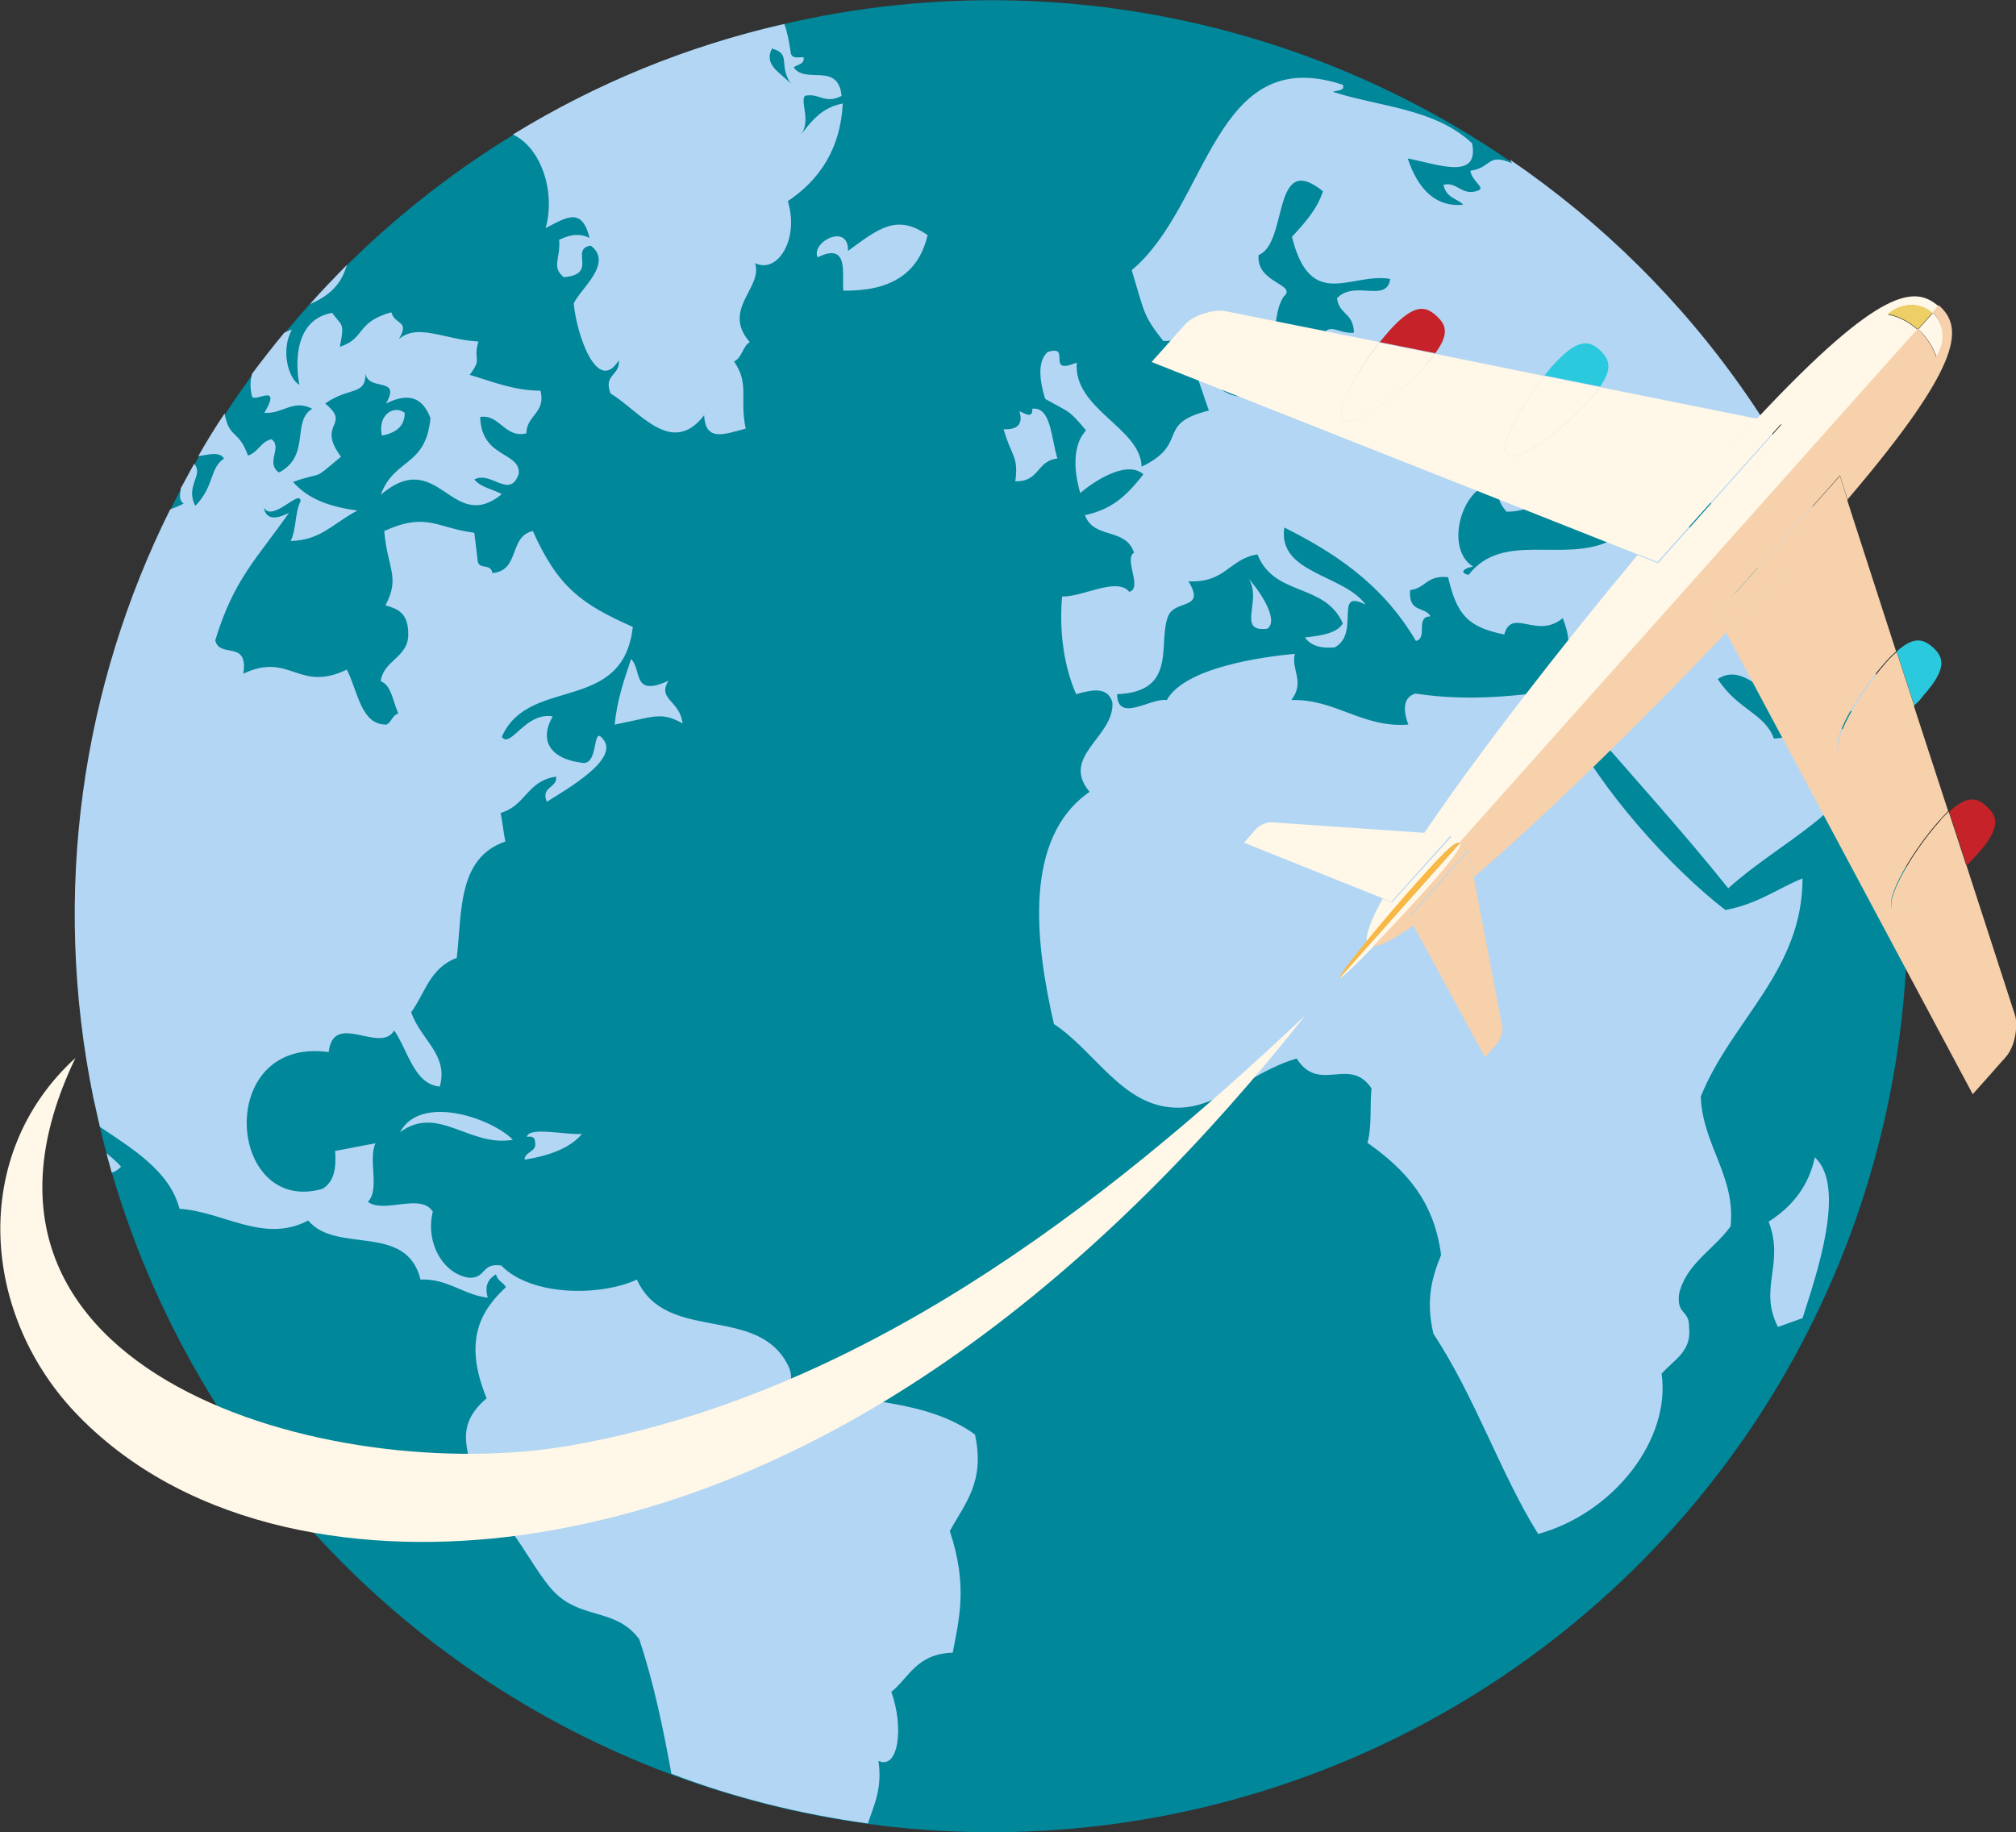<?xml version="1.0" encoding="utf-8"?>
<!-- Generator: Adobe Illustrator 21.0.2, SVG Export Plug-In . SVG Version: 6.00 Build 0)  -->
<svg version="1.1" id="Layer_1" xmlns="http://www.w3.org/2000/svg" xmlns:xlink="http://www.w3.org/1999/xlink" x="0px" y="0px"
	 viewBox="0 0 344.7 313.3" style="enable-background:new 0 0 344.7 313.3;" xml:space="preserve">
<rect x="0" y="0" width="344.7" height="313.3" fill="#333333" stroke="none"/>
<style type="text/css">
	.st0{fill-rule:evenodd;clip-rule:evenodd;fill:#00879A;}
	.st1{fill-rule:evenodd;clip-rule:evenodd;fill:#B3D6F4;}
	.st2{fill:#FFF7E7;}
	.st3{fill:#2AC9DE;}
	.st4{fill:#C62229;}
	.st5{fill:#F6D1AC;}
	.st6{fill:#F9B843;}
	.st7{fill:#EECF66;}
</style>
<g>
	
		<ellipse id="XMLID_3349_" transform="matrix(0.98 -0.2 0.2 0.98 -27.927 37.102)" class="st0" cx="169.5" cy="156.6" rx="156.6" ry="156.6"/>
	<path id="XMLID_3431_" class="st1" d="M148.4,311.8c-11.6-1.6-22.9-4.4-33.6-8.5c-1.4-7.7-3-15.5-5.5-23c-3.8-5.1-9.1-3.5-13.7-7.3
		c-4.4-3.6-8.4-14.7-14.5-16.7c0.1-7.5-4.4-11.6,2.1-17.2c-4-9.8-1.1-14.9,3.3-19c-0.5-0.9-1.4-1-1.7-2.2c-1.3,0.8-2,1.9-1.4,4
		c-4.2-0.5-6.9-3.3-11.5-3.1c-2.4-9.8-14.4-4.3-19.2-10.1c-7.6,4-14.4-1.5-22-2c-1.7-6.4-7.8-10.1-13.6-14c-0.4-1.6-0.7-3.2-1.1-4.8
		c-7.3-35.5-1.9-70.7,13.1-100.8c0.8-0.3,1.6-0.6,2.3-1c-1-0.7-0.5-1.9-0.5-2.6c0.8-1.4,1.5-2.8,2.3-4.2c1.7,1.9-1.6,3.8,0.2,7.2
		c3.3-3.4,2.4-6.4,4.9-8.1c-0.8-1.3-2.8-0.6-4.4-0.4c1.4-2.5,2.9-4.9,4.5-7.3c0.8,4.4,2.4,2.7,4,7.2c1.8-0.6,2.1-2.3,4-2.8
		c2,1.4-1.1,4,1.3,5.7c5.5-2.9,2.1-8.8,5.7-10.9c-3.3-1.7-5,0.9-8.2,0.7c3.1-5.3-1.7-1.7-2.1-2.8c-0.3-1.1-0.4-2.5,0-3.9
		c1.8-2.4,3.6-4.7,5.5-7c0.4-0.2,0.8-0.4,1.3-0.5c-2,3.6-0.5,8.5,1.3,9.4c-0.3-1.2-1.9-11,5.6-12.3c1.6,2.3,2.2,1.5,1.3,5.8
		c4.4-1.4,2.7-4.2,8.8-5.9c0.7,2.3,3.2,1.3,1.3,4.6c3.2-2.8,7.9,0.1,13.6,0.4c-1,3.4,0.8,2.7-1.5,5.7c3.8,1.1,7.5,2.7,12.1,2.7
		c1,3.8-2.4,4.2-2.4,7.3c-3.7,0.9-4.5-3.3-7.9-2.8c0.2,7.1,6.9,5.9,6.6,9.7c-1.5,4.5-4.8-0.6-7.6,1c1.2,1.4,3.1,1.6,4.7,2.5
		c-8.6,7-10.8-8.3-20.7,0.1c2.3-6.3,7.7-4.7,8.5-13.1c-1.2-3.2-3.4-4.6-7.6-2.5c2.7-4.7-3-2-3.5-5.1c0,3.8-2.8,2.2-6.9,5.1
		c4.6,3.8-1.6,3.3,2.7,9.1c-5.3,4.4-2.4,2.3-8.2,4.3c2.7,3.1,6.6,4.3,11,4.9c-4.3,2.3-6.3,5.1-11.4,5.2c1-2,0.7-4.9,1.7-6.8
		c-0.1-2.2-4.8,3.7-6.3,1.1c0.4,2,1.9,2.1,4.3,0.9c-5.6,8-9.4,11.3-12.6,21.8c0.8,3.2,5.7-0.2,4.8,5.7c8-3.8,9.4,3.3,17.7-0.7
		c1.9,3.7,2.4,9.5,6.8,9.4c0.9-0.5,0.9-1.5,2-1.9c-0.9-2-1.2-4.9-3-5.5c0.4-3.5,4.6-4.1,4.7-7.8c0.1-4-1.9-4.6-3.9-5.2
		c2.6-4.8,0.3-6.4-0.2-12.7c7.3-3.3,9-0.5,15.4,0.3c0.2,1.7,0.4,3.3,0.6,5c0.4,1.3,2.2,0.2,2.5,1.9c4.8-0.5,2.7-6.2,6.9-7.2
		c4.3,9.6,8.3,12.5,17.1,16.4c-1.7,15-17.8,8.3-22.4,18.8c1.5,2.1,4-4.3,8.7-3.5c-2.6,4.6,0.2,7.3,4.8,7.9c3.4,0.9,1.7-7.3,4.1-3.6
		c1.8,3.3-5.9,7.8-9.9,10.3c-1.1-2.6,1.8-2.3,1.6-4.3c-5,0.7-5.2,5-9.5,6.2c0.3,1.6,0.5,3.3,0.8,4.9c-8.2,2.8-7.4,12.1-8.3,19.9
		c-4.6,1.7-5.4,6-7.8,9.3c1.7,4.8,6.4,7.2,4.9,12.7c-4.4-0.4-5.4-6.1-7.8-9.6c-2.4,4.1-10.4-3.4-11.2,3.7
		c-19.6-2.7-17.4,28-1.1,23.4c2.1-1.2,2.4-3.7,2.2-6.5c2.3-0.4,4.6-0.9,6.9-1.3c-1.3,2.8,0.8,7.9-1.3,10c2.7,2.1,9.1-1.6,11.1,1.7
		c-1.3,5.2,1.7,10.7,6.3,11.3c2.9,0,2-2.6,5.4-2.1c5.3,5.4,17.2,5.2,23.2,2.4c5,11.1,20.9,4,26,15c1.5,3.8-2.2,3.8-1.9,6.8
		c2.7,0.3,1-2.6,2.8-3c10.8,2,22.7,1.7,30.9,7.7c1.8,8.1-1.8,11.9-4.3,16.5c3.1,9.3,1.6,15,0.5,20.8c-6.2,0.2-7.4,4.2-10.5,6.7
		c2.2,6.1,1.2,13.4-2.2,11.8C150.9,305.9,149.4,308.7,148.4,311.8z M216.7,107.5c2.2-1.6-1.9-7.2-3.2-8.5
		C215.9,102.5,211.3,108.2,216.7,107.5z M304,226.9c1.4-0.5,2.8-1,4.2-1.5c2.3-7.2,7.6-22.5,2.1-27.5c-1,4.8-3.8,8.4-7.9,11
		C305.2,216.1,300.6,220.3,304,226.9z M293.7,116.1c3.4,5.3,8.1,5.9,9.6,10.2c4.5-0.3,7.1-1.8,7.2-4.8c2.7,2.6,6,4.1,9.6,5.2
		c-2.4,11.8-15.6,17-24.6,25.2c-7.9-9.9-16.6-19.4-25.3-29.5c-0.9,0.9-1,3.6-2,1.6c5.3,10.7,17.2,24.2,26.8,31.6
		c5.5-1,8.8-3.6,13.2-5.4c0,15.8-12.1,24.2-17.4,37.3c0.3,8.3,6,13.6,5.1,22.2c-2.8,3.9-7.6,6.4-8.8,11.5c-0.5,3.7,1.8,2.7,1.7,5.8
		c0.5,4.1-2.7,5.6-4.7,7.9c1.6,11.2-8.1,23.8-21.1,27.4c-6.3-10-10.9-23.7-17.9-34.2c-1.4-5.9-0.2-9.8,1.3-13.5
		c-1.2-9.3-6.1-14.6-12.6-19.2c0.8-2.7,0.4-6.3,0.7-9.3c-3.8-5.6-8.9,1-12.8-5.1c-8.1,2.4-13.5,8.7-20.8,8.4
		c-9-0.3-13.6-9.6-20.7-14.3c-3.2-14-5.3-31.8,6.1-39.7c-5.1-6.1,4.3-9.4,3.9-15.3c-0.8-2.7-3.4-2.2-6.2-1.4
		c-2.2-5-2.9-11.1-2.4-16.7c3.6,0.1,9.3-3.4,11.5-0.8c2.3-0.7-1-5.6,0.8-6.7c-1.5-4.4-6.8-2.2-8.4-6.4c4.4-1,6.8-2.9,10-7
		c-3-2.6-8.8,1.5-10.8,3.2c-0.5-1.7-2-7.5,1-10.7c-3.1-3.7-2.8-3-7-5.4c-1.1-3.6-1.2-6.5,0.4-8c4.3-1.4-0.5,4.1,5,1.8
		c-0.6,8,10.9,11.1,11.1,17.8c8.3-4,2.2-7.3,11.5-9.6c-1.6-4.4-2.3-7.4-3.4-8.5c1.5-0.9,1-1.4,3.7-3.1c-2.3,13,10.9,10.2,20.8,5
		c-0.6-2-1.2-4-1.8-6.1c1.4-2.5,2.7-0.4,5.5-0.6c-0.1-3.5-2.5-3-2.9-5.9c3-3.2,8.5,0.9,9.1-3.3c-6.6-1.2-13.6,5.7-16.8-7.2
		c2.2-2.4,4.3-4.7,5.3-7.8c-8.8-7.1-5.9,8.9-11,10.9c-0.5,4.8,6.7,5,4.3,7.1c-2.7,3.9,0.1,12.2-6.5,13.4c-2.3-3.3-4.4-6.8-6.3-10.7
		c-3.8,0.6-2.7,5.1-7.8,4.9c-3.5-4.4-3.2-4.9-5.4-12.1c13.3-11.1,14-39,36.1-31.7c0.4,1.1-1,0.9-1.7,1.2c8,2.6,17.4,2.8,23.8,8.8
		c1.3,6.5-6.1,3.5-11,2.6c0.6,1.7,2.8,8.6,9.5,7.9c-1.1-1.1-2.9-1.1-3.4-3.4c2.4-0.6,3.1,2,5.9,1c1.4-0.5-1-1.5-1.3-3.4
		c3.7-0.5,2.8-3.1,7.1-1.3c-0.1-0.2-0.2-0.4-0.3-0.6c31.3,21.4,54.9,54.1,64,93.8c-3.9,1-7.3,1.2-9.7-2.3
		C304.1,125.5,300,112.1,293.7,116.1z M267.2,105.7c-4.4,3.7-8.7-1.9-10,2.8c-6.3-1.3-8.1-3.4-9.6-9.8c-3.7-0.4-3.8,1.9-6.5,2.2
		c-0.3,4,2.5,2.7,3.5,4.5c-2.7,0-0.4,3.7-2.5,4.2c-6-10.2-14.6-15.4-22.5-19.4c-1.2,7.9,10.2,8,13.9,13.2c-5.6-2.9-0.8,4.9-5.3,7.3
		c-2.2,0.2-4-0.2-5.1-1.7c2.8-0.3,5.5-0.7,6.5-2.4c-3.1-7-11.7-4.5-14.6-11.8c-4.9,0.8-5.4,4.9-11.8,4.6c3,4.9-2.1,3.1-3.4,5.8
		c-2,4.5,1.8,13.1-8.8,13.5c0.1,5,5.7,0.6,8.5,1c3.1-5.6,16.5-7.4,21.9-7.9c-0.7,2.8,1.8,4.7-0.6,7.9c7.6-0.2,12.1,4.8,20,4.2
		c-1-2.7-0.8-4.7,1.2-5.3c9.5,1.4,16.8,0.4,26-0.7C267.3,113.6,269.4,111.1,267.2,105.7z M275.5,92.4c-4.1-5.4-10.9-5.2-11.7-11.8
		c0.3,2.7-6.3,0.5-4.6,4.2c2.4,2.4,2.3-1.8,3.7,0.8c-1,1.1-2.6,1.9-5.3,1.9c-2.3-2.6-0.2-2.7-3.6-4.5c-4.5,1.9-6.7,11.1-2.1,13.9
		c-1.2,0.1-2.7,1-0.8,1.4C257,90.7,267.3,96.4,275.5,92.4z M291.8,99.8c3.5-1,3.6,3.1,7.5,1.3c0-0.9,0.6-1.4,2-1.4
		c-0.5-4.1-2.9-5.2-4.6-7.5c0.9-2.8,4.3,1.7,2.8-2.6c-3.8,0.9-5.8-3.5-10.1-5.8c1.8-1.5,4.8-2.1,4.3-5c-4.9-3-7.8,2.8-10.3,4.5
		C287,90.8,293.9,91.2,291.8,99.8z M87.7,23c14-8.6,29.6-15.1,46.4-18.9c0.5,1.3,0.8,2.9,1.1,4.9c0.2,1.2,1.5,0.7,2.2,0.8
		c0.2,1.2-1,1.2-1.7,1.7c2,3,7.6-1,8.2,4.9c-2.9,1.5-3.9-0.6-6.3,0c-0.8,1.2,1.2,4.4-0.8,6.8c1.9-2.4,3.6-4.8,7.3-5.5
		c-0.4,7.7-3.9,13-9.4,16.7c2,6.4-1.7,12.5-5.6,10.6c1.4,4.2-5.8,7.9-0.9,13.5c-1.3,0.8-1.3,2.7-2.7,3.3c2.7,3.9,0.9,6.2,2,11.5
		c-3.3,0.8-6.9,2.5-7.1-2.3c-5.6,7.3-11.2-0.9-16-3.7c-1.3-3.3,1.7-3.1,1.4-5.7c-3.6,5.9-7.2-4.2-7.7-9.7C99.1,49.5,105,45,101,42
		c-3.7,0.6,1.4,4.9-4.6,5.4c-2.2-1.8-0.5-3.2-0.8-6.4c2.3-1.1,3.9-1,5.2-0.3c-1.3-5.4-4-3.5-7.5-1.7C95,32.9,92.6,25.3,87.7,23z
		 M135.2,14.3c-2.2-3.4,0.2-5-3.2-6C130.5,11.2,133.6,12.5,135.2,14.3z M107.9,112.7c-1.2,3.6-2.4,7-2.8,11.2
		c6.7-1.3,7.9-2.3,11.6-0.2c-0.4-3.9-4.4-4.1-2.4-7.3C108,119.3,109.8,114.5,107.9,112.7z M158.6,40.2c-5.3-3.7-8.4-1.1-13.6,2.7
		c0.1-4.9-6.4-1.5-5.2,1.1c5.5-2.7,4.1,3,4.4,5.7C151.9,49.8,157,47.1,158.6,40.2z M68.4,193.6c6.5-4.8,11.8,2.6,19.3,1.3
		C84.1,191.2,71.9,187,68.4,193.6z M89.7,198.3c4.3-0.7,7.8-2,9.8-4.4c-2.6,0.2-9.2-1.3-9.4,0.5c0.7-0.1,1.4-0.1,1.4,1
		C91.8,197,89.7,196.9,89.7,198.3z M211.4,63.2c-0.7,0.1-1.5,0.2-2.2,0.3c0.2,0.8,0.4,1.6,0.7,2.5c0.7-0.1,1.5-0.2,2.2-0.3
		C211.8,64.8,211.6,64,211.4,63.2z M65.3,74.5c2.4-0.5,3.9-1.6,3.9-3.9C67.5,69.2,64.5,70.8,65.3,74.5z M176.5,69.9
		c0.1,1.6-1,1-2.2,0.4c0.7,2.3-0.4,3.2-2.7,3.1c1.3,4.6,2.6,4.6,2,8.9c4.2,0.1,3.6-3.5,7.2-3.9C179.7,74.8,179.7,69.5,176.5,69.9z
		 M59.3,45.3C57.2,47.5,55,49.7,53,52C55.8,50.8,58.3,49,59.3,45.3z M18.2,197.2c0.3,1.1,0.6,2.2,0.9,3.3c0.5-0.1,1-0.4,1.6-1
		C20,198.7,19.2,198,18.2,197.2z"/>
	<path id="XMLID_3081_" class="st2" d="M223.2,173.6c-33.4,42.3-79,81.2-134.1,88.9c-26.2,3.6-56.3-0.6-75.6-20.3
		c-16.7-17-18.9-44.6-0.6-61.3c-26.1,54.4,44.3,73.3,84.5,66.3C146.5,238.6,187.8,207.1,223.2,173.6z"/>
	<path id="XMLID_3080_" class="st2" d="M217.3,140.6c-0.5,0-1.7,0.3-2.5,1.1c-0.8,0.9-2.1,2.4-2.1,2.4l23.7,9.5
		c1.7-3.1,4.1-6.9,7-11.2L217.3,140.6z"/>
	<path id="XMLID_3072_" class="st2" d="M300.4,71.6l-26.8-5.4c-0.4,0.6-1,1.3-1.7,2.1c-4.4,4.9-12.4,11.1-14.2,9.5
		c-1.6-1.4,2.4-8.5,6.4-13.5l-18.7-3.8c-0.4,0.6-0.9,1.2-1.5,1.8c-4.4,4.9-12.5,11.1-14.2,9.5c-1.5-1.4,2.3-8.3,6.2-13.3l-26.4-5.3
		c-1.5-0.3-5.1,0.3-7,2.4c-2.1,2.4-5.6,6.3-5.6,6.3L280,94.8c4.7-5.6,9.4-11.1,13.8-16C296.1,76.1,298.3,73.7,300.4,71.6z"/>
	<path id="XMLID_3066_" class="st3" d="M273.6,59.9c-1.8-1.6-3.7-2.3-8.1,2.6c-0.5,0.5-0.9,1.1-1.4,1.7l9.5,1.9
		C275.9,62.8,275,61.3,273.6,59.9z"/>
	<path id="XMLID_3059_" class="st2" d="M257.7,77.8c1.8,1.6,9.8-4.6,14.2-9.5c0.7-0.8,1.2-1.5,1.7-2.1l-9.5-1.9
		C260.1,69.3,256.1,76.4,257.7,77.8z"/>
	<path id="XMLID_3057_" class="st4" d="M245.6,54c-1.8-1.6-3.7-2.3-8.1,2.6c-0.5,0.6-1.1,1.3-1.6,1.9l9.5,1.9
		C248,56.9,247.1,55.4,245.6,54z"/>
	<path id="XMLID_3044_" class="st2" d="M229.7,71.8c1.8,1.6,9.8-4.6,14.2-9.5c0.6-0.7,1.1-1.3,1.5-1.8l-9.5-1.9
		C232,63.6,228.1,70.4,229.7,71.8z"/>
	<path id="XMLID_3029_" class="st2" d="M249.6,144.2C249.6,144.2,249.6,144.2,249.6,144.2l78.3-87.8c0,0,0,0,0,0
		c-1.6-1.4-3.4-2.3-5.1-2.6c2.2-2,5.5-2.2,7.6-0.2l0,0l1.1-1.2c0,0,0,0,0,0c-4-3.5-9.7-3.7-31.2,19.3l4.3,0.9l-21.1,23.7l-3.5-1.4
		c-13.6,16.3-27.6,34.4-36.6,47.7l4.8,0.4L238,154.3l-1.6-0.6c-1.9,3.4-2.9,6-2.7,7.3c2.7-3.3,6.1-7.3,8.9-10.4
		C248.2,144.1,249.2,143.8,249.6,144.2z"/>
	<path id="XMLID_3028_" class="st2" d="M248.1,142.8l-4.8-0.4c-2.9,4.3-5.3,8.1-7,11.2l1.6,0.6L248.1,142.8z"/>
	<path id="XMLID_3027_" class="st2" d="M304.6,72.4l-4.3-0.9c-2,2.2-4.2,4.6-6.6,7.2c-4.4,4.9-9.1,10.4-13.8,16l3.5,1.4L304.6,72.4z
		"/>
	<path id="XMLID_3026_" class="st2" d="M249.6,144.2L234,161.7l-4.9,5.5c0.3,0.1,2.7-2.2,5.7-5.3c3-3.1,6.5-6.9,9.3-10
		C249.7,145.6,250,144.6,249.6,144.2z"/>
	<path id="XMLID_3020_" class="st2" d="M331.1,61.1c1.7-2.4,1.5-5.6-0.6-7.6l-2.5,2.8C329.5,57.7,330.6,59.4,331.1,61.1z"/>
	<path id="XMLID_3019_" class="st5" d="M253.9,180.8c0,0,1.3-1.5,2.1-2.4c0.7-0.8,0.9-2.1,0.9-2.6l-4.9-25.7
		c-3.9,3.4-7.4,6.2-10.3,8.2L253.9,180.8z"/>
	<path id="XMLID_3007_" class="st5" d="M295.2,108.3l42.1,78.8c0,0,3.5-3.9,5.6-6.3c1.9-2.1,2.1-5.9,1.6-7.3l-8.3-25.6
		c-4.5,4.5-10.9,9.1-12.5,7.7c-1.8-1.6,3.4-10.3,7.8-15.2c0.6-0.7,1.1-1.2,1.6-1.7l-5.9-18.1c-4.5,4.5-11.1,9.3-12.7,7.9
		c-1.8-1.6,3.4-10.3,7.8-15.2c0.7-0.8,1.3-1.4,1.9-1.9l-8.4-26c-1.9,2.3-4.1,4.7-6.4,7.3C305.1,97.7,300.3,103,295.2,108.3z"/>
	<path id="XMLID_3006_" class="st3" d="M328.8,119c4.4-4.9,3.4-6.7,1.7-8.3c-1.5-1.3-3.1-2.1-6.2,0.7l3,9.2
		C327.9,120.1,328.4,119.6,328.8,119z"/>
	<path id="XMLID_3005_" class="st5" d="M314.6,128.6c1.6,1.4,8.2-3.4,12.7-7.9l-3-9.2c-0.6,0.5-1.2,1.1-1.9,1.9
		C318.1,118.3,312.9,127,314.6,128.6z"/>
	<path id="XMLID_3004_" class="st4" d="M338,146.2c4.4-4.9,3.4-6.7,1.7-8.3c-1.5-1.4-3.2-2.1-6.4,0.9l3,9.2
		C336.8,147.4,337.4,146.8,338,146.2z"/>
	<path id="XMLID_3003_" class="st5" d="M323.7,155.7c1.5,1.4,8-3.2,12.5-7.7l-3-9.2c-0.5,0.5-1.1,1-1.6,1.7
		C327.2,145.4,322,154.1,323.7,155.7z"/>
	<path id="XMLID_3001_" class="st5" d="M293.5,105l21.1-23.7l1.3,4.1c20.4-23.9,19.6-29.6,15.6-33.2l-1.1,1.2
		c2.1,1.9,2.3,5.2,0.6,7.6c-0.5-1.7-1.6-3.3-3.1-4.8l-78.3,87.8c0.4,0.4,0.1,1.5-5.5,7.8c-2.8,3.1-6.4,7-9.3,10
		c1.3,0,3.7-1.3,6.9-3.6l-0.8-1.5l10.2-11.4l0.9,4.7c12.2-10.5,28.6-26.5,43.2-41.9L293.5,105z"/>
	<path id="XMLID_3000_" class="st5" d="M240.9,156.9l0.8,1.5c2.9-2,6.4-4.8,10.3-8.2l-0.9-4.7L240.9,156.9z"/>
	<path id="XMLID_2999_" class="st5" d="M293.5,105l1.7,3.3c5.1-5.3,9.9-10.6,14.3-15.5c2.3-2.6,4.5-5.1,6.4-7.3l-1.3-4.1L293.5,105z
		"/>
	<path id="XMLID_2957_" class="st6" d="M249.6,144.2c-0.4-0.4-1.4,0-7.1,6.4c-2.8,3.1-6.2,7.1-8.9,10.4c-2.8,3.4-4.8,6.1-4.6,6.3
		c0,0,0,0,0,0l4.9-5.5L249.6,144.2C249.6,144.2,249.6,144.2,249.6,144.2z"/>
	<path id="XMLID_2956_" class="st7" d="M322.8,53.7c1.7,0.3,3.5,1.2,5.1,2.6c0,0,0,0,0,0l2.5-2.8l0,0
		C328.3,51.6,325,51.7,322.8,53.7z"/>
</g>
</svg>

